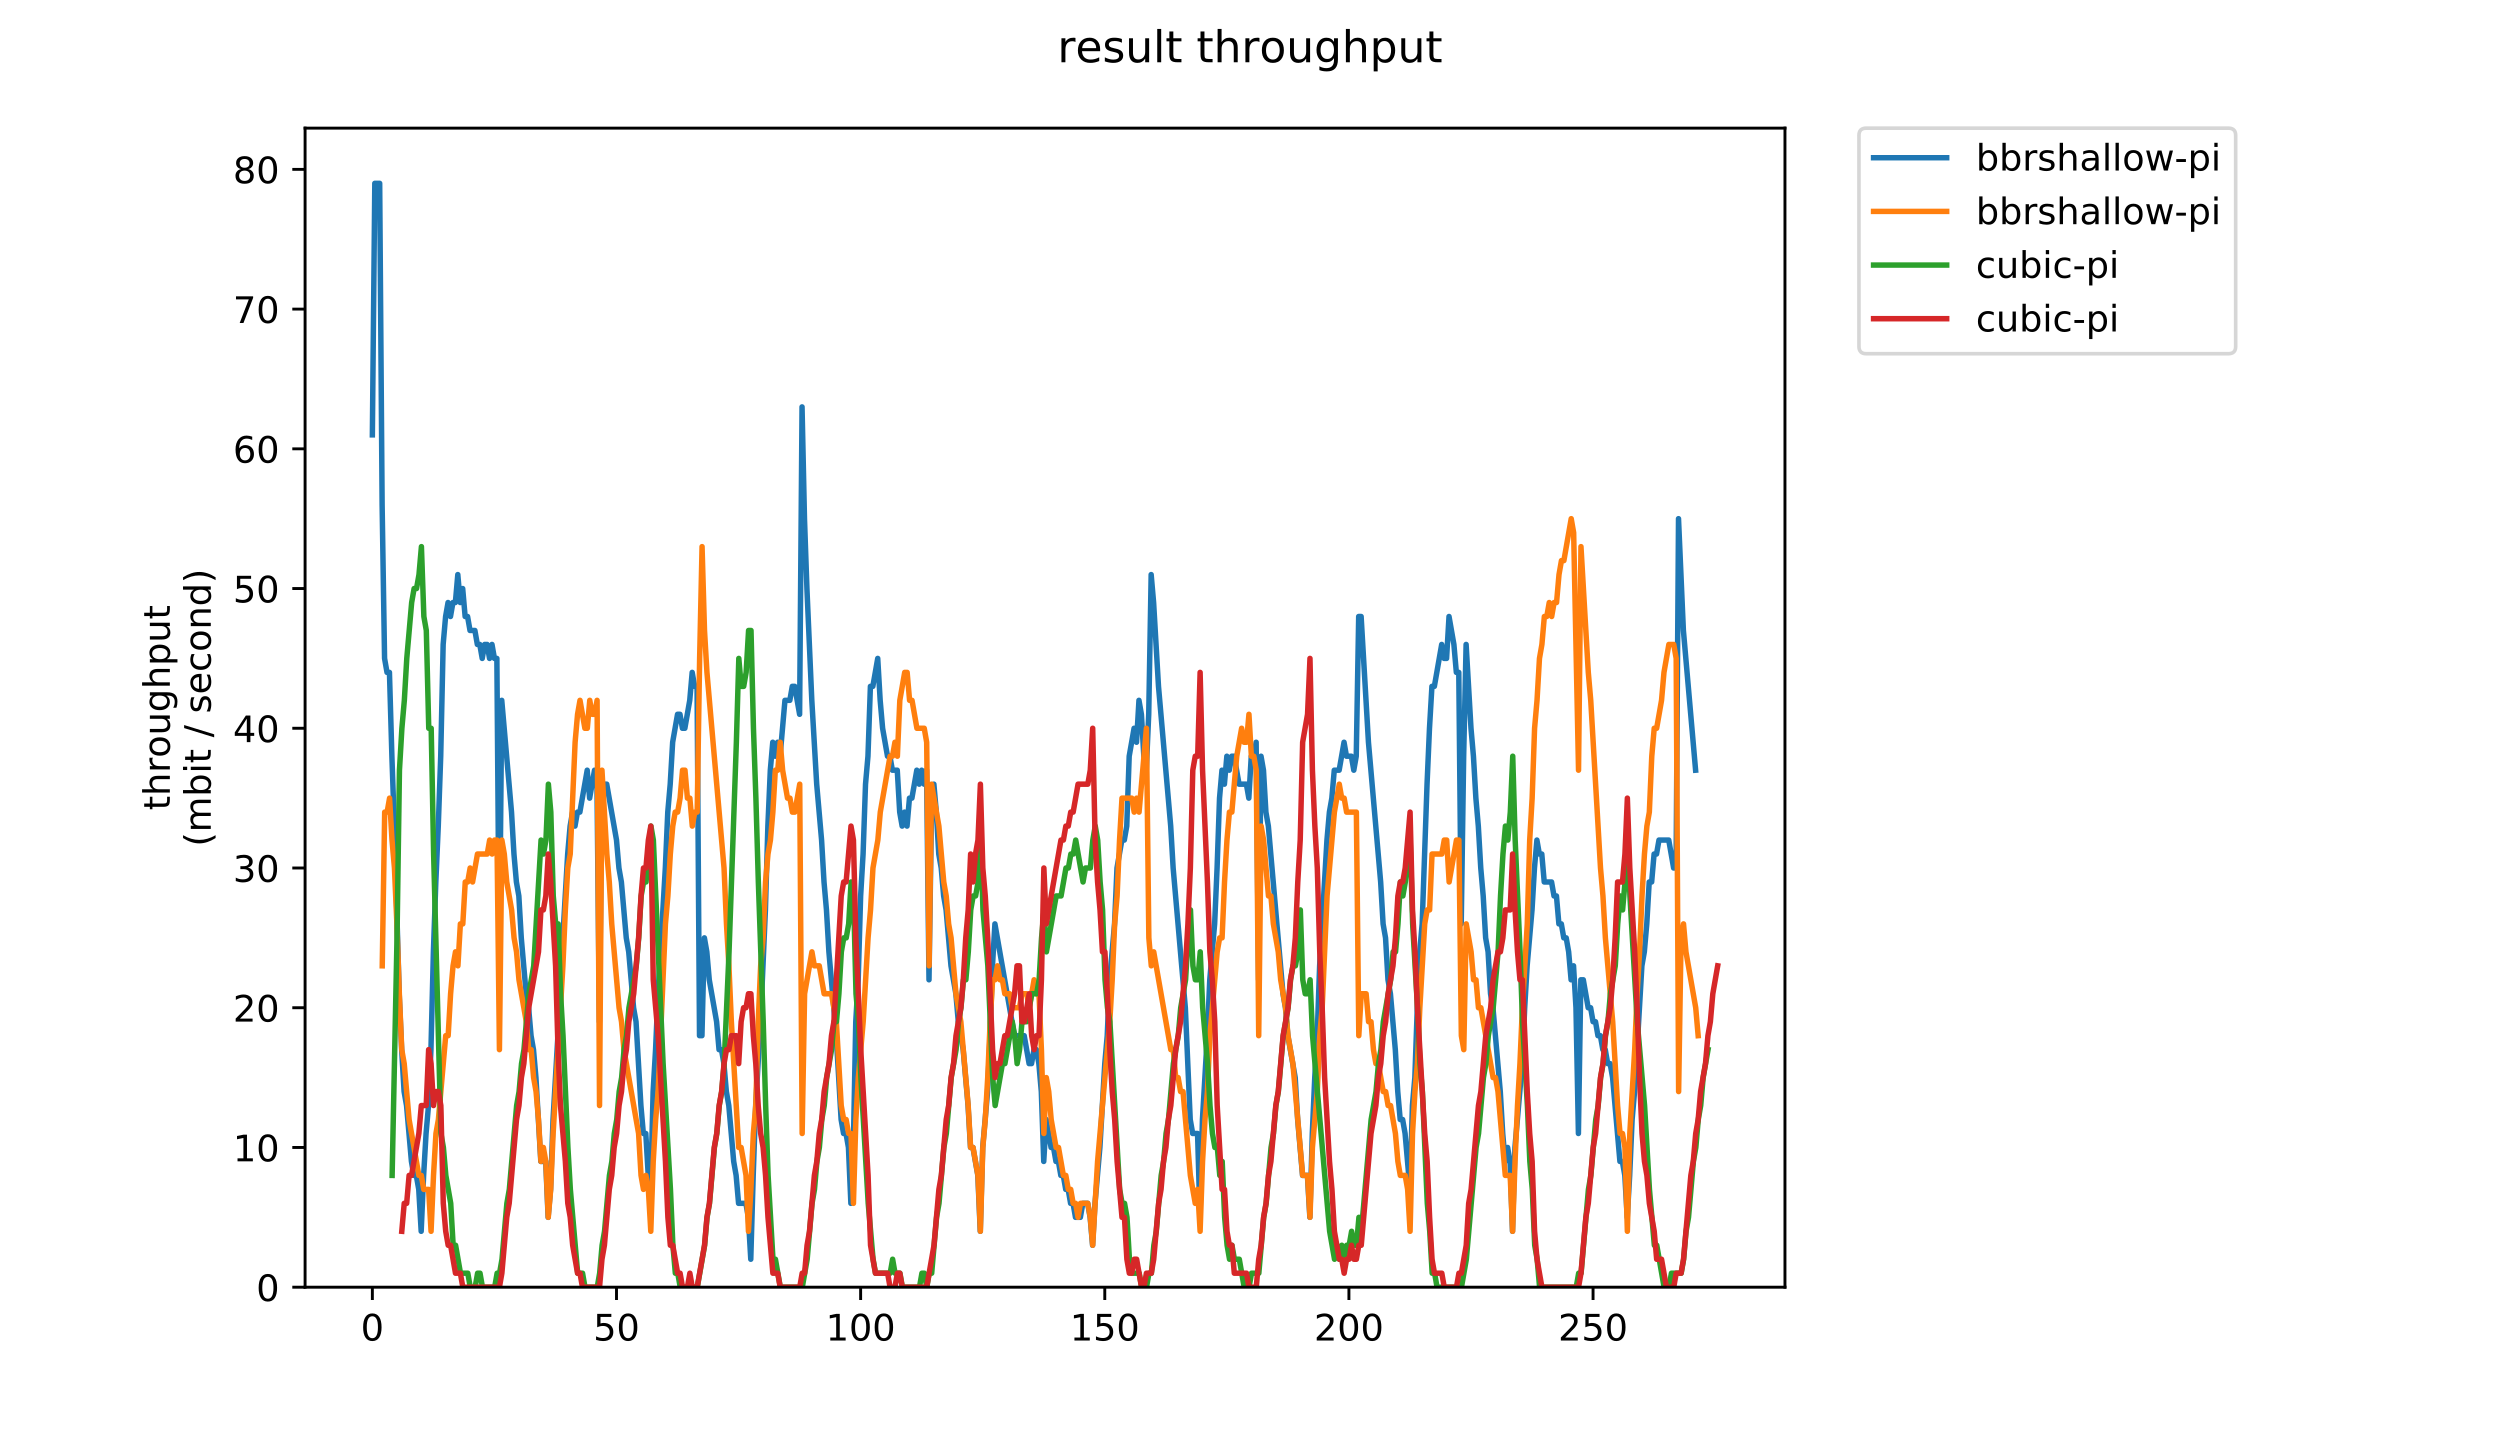 <?xml version="1.0" encoding="utf-8" standalone="no"?>
<!DOCTYPE svg PUBLIC "-//W3C//DTD SVG 1.1//EN"
  "http://www.w3.org/Graphics/SVG/1.1/DTD/svg11.dtd">
<!-- Created with matplotlib (https://matplotlib.org/) -->
<svg height="396pt" version="1.1" viewBox="0 0 684 396" width="684pt" xmlns="http://www.w3.org/2000/svg" xmlns:xlink="http://www.w3.org/1999/xlink">
 <defs>
  <style type="text/css">
*{stroke-linecap:butt;stroke-linejoin:round;}
  </style>
 </defs>
 <g id="figure_1">
  <g id="patch_1">
   <path d="M 0 396 
L 684 396 
L 684 0 
L 0 0 
z
" style="fill:#ffffff;"/>
  </g>
  <g id="axes_1">
   <g id="patch_2">
    <path d="M 83.472 352.174 
L 488.365 352.174 
L 488.365 35.062 
L 83.472 35.062 
z
" style="fill:#ffffff;"/>
   </g>
   <g id="matplotlib.axis_1">
    <g id="xtick_1">
     <g id="line2d_1">
      <defs>
       <path d="M 0 0 
L 0 3.5 
" id="m578f846a82" style="stroke:#000000;stroke-width:0.8;"/>
      </defs>
      <g>
       <use style="stroke:#000000;stroke-width:0.8;" x="101.877" xlink:href="#m578f846a82" y="352.174"/>
      </g>
     </g>
     <g id="text_1">
      <!-- 0 -->
      <defs>
       <path d="M 31.781 66.406 
Q 24.172 66.406 20.328 58.906 
Q 16.5 51.422 16.5 36.375 
Q 16.5 21.391 20.328 13.891 
Q 24.172 6.391 31.781 6.391 
Q 39.453 6.391 43.281 13.891 
Q 47.125 21.391 47.125 36.375 
Q 47.125 51.422 43.281 58.906 
Q 39.453 66.406 31.781 66.406 
z
M 31.781 74.219 
Q 44.047 74.219 50.516 64.516 
Q 56.984 54.828 56.984 36.375 
Q 56.984 17.969 50.516 8.266 
Q 44.047 -1.422 31.781 -1.422 
Q 19.531 -1.422 13.062 8.266 
Q 6.594 17.969 6.594 36.375 
Q 6.594 54.828 13.062 64.516 
Q 19.531 74.219 31.781 74.219 
z
" id="DejaVuSans-48"/>
      </defs>
      <g transform="translate(98.695 366.773)scale(0.1 -0.1)">
       <use xlink:href="#DejaVuSans-48"/>
      </g>
     </g>
    </g>
    <g id="xtick_2">
     <g id="line2d_2">
      <g>
       <use style="stroke:#000000;stroke-width:0.8;" x="168.674" xlink:href="#m578f846a82" y="352.174"/>
      </g>
     </g>
     <g id="text_2">
      <!-- 50 -->
      <defs>
       <path d="M 10.797 72.906 
L 49.516 72.906 
L 49.516 64.594 
L 19.828 64.594 
L 19.828 46.734 
Q 21.969 47.469 24.109 47.828 
Q 26.266 48.188 28.422 48.188 
Q 40.625 48.188 47.75 41.5 
Q 54.891 34.812 54.891 23.391 
Q 54.891 11.625 47.562 5.094 
Q 40.234 -1.422 26.906 -1.422 
Q 22.312 -1.422 17.547 -0.641 
Q 12.797 0.141 7.719 1.703 
L 7.719 11.625 
Q 12.109 9.234 16.797 8.062 
Q 21.484 6.891 26.703 6.891 
Q 35.156 6.891 40.078 11.328 
Q 45.016 15.766 45.016 23.391 
Q 45.016 31 40.078 35.438 
Q 35.156 39.891 26.703 39.891 
Q 22.75 39.891 18.812 39.016 
Q 14.891 38.141 10.797 36.281 
z
" id="DejaVuSans-53"/>
      </defs>
      <g transform="translate(162.311 366.773)scale(0.1 -0.1)">
       <use xlink:href="#DejaVuSans-53"/>
       <use x="63.623" xlink:href="#DejaVuSans-48"/>
      </g>
     </g>
    </g>
    <g id="xtick_3">
     <g id="line2d_3">
      <g>
       <use style="stroke:#000000;stroke-width:0.8;" x="235.47" xlink:href="#m578f846a82" y="352.174"/>
      </g>
     </g>
     <g id="text_3">
      <!-- 100 -->
      <defs>
       <path d="M 12.406 8.297 
L 28.516 8.297 
L 28.516 63.922 
L 10.984 60.406 
L 10.984 69.391 
L 28.422 72.906 
L 38.281 72.906 
L 38.281 8.297 
L 54.391 8.297 
L 54.391 0 
L 12.406 0 
z
" id="DejaVuSans-49"/>
      </defs>
      <g transform="translate(225.927 366.773)scale(0.1 -0.1)">
       <use xlink:href="#DejaVuSans-49"/>
       <use x="63.623" xlink:href="#DejaVuSans-48"/>
       <use x="127.246" xlink:href="#DejaVuSans-48"/>
      </g>
     </g>
    </g>
    <g id="xtick_4">
     <g id="line2d_4">
      <g>
       <use style="stroke:#000000;stroke-width:0.8;" x="302.267" xlink:href="#m578f846a82" y="352.174"/>
      </g>
     </g>
     <g id="text_4">
      <!-- 150 -->
      <g transform="translate(292.724 366.773)scale(0.1 -0.1)">
       <use xlink:href="#DejaVuSans-49"/>
       <use x="63.623" xlink:href="#DejaVuSans-53"/>
       <use x="127.246" xlink:href="#DejaVuSans-48"/>
      </g>
     </g>
    </g>
    <g id="xtick_5">
     <g id="line2d_5">
      <g>
       <use style="stroke:#000000;stroke-width:0.8;" x="369.064" xlink:href="#m578f846a82" y="352.174"/>
      </g>
     </g>
     <g id="text_5">
      <!-- 200 -->
      <defs>
       <path d="M 19.188 8.297 
L 53.609 8.297 
L 53.609 0 
L 7.328 0 
L 7.328 8.297 
Q 12.938 14.109 22.625 23.891 
Q 32.328 33.688 34.812 36.531 
Q 39.547 41.844 41.422 45.531 
Q 43.312 49.219 43.312 52.781 
Q 43.312 58.594 39.234 62.25 
Q 35.156 65.922 28.609 65.922 
Q 23.969 65.922 18.812 64.312 
Q 13.672 62.703 7.812 59.422 
L 7.812 69.391 
Q 13.766 71.781 18.938 73 
Q 24.125 74.219 28.422 74.219 
Q 39.75 74.219 46.484 68.547 
Q 53.219 62.891 53.219 53.422 
Q 53.219 48.922 51.531 44.891 
Q 49.859 40.875 45.406 35.406 
Q 44.188 33.984 37.641 27.219 
Q 31.109 20.453 19.188 8.297 
z
" id="DejaVuSans-50"/>
      </defs>
      <g transform="translate(359.521 366.773)scale(0.1 -0.1)">
       <use xlink:href="#DejaVuSans-50"/>
       <use x="63.623" xlink:href="#DejaVuSans-48"/>
       <use x="127.246" xlink:href="#DejaVuSans-48"/>
      </g>
     </g>
    </g>
    <g id="xtick_6">
     <g id="line2d_6">
      <g>
       <use style="stroke:#000000;stroke-width:0.8;" x="435.861" xlink:href="#m578f846a82" y="352.174"/>
      </g>
     </g>
     <g id="text_6">
      <!-- 250 -->
      <g transform="translate(426.318 366.773)scale(0.1 -0.1)">
       <use xlink:href="#DejaVuSans-50"/>
       <use x="63.623" xlink:href="#DejaVuSans-53"/>
       <use x="127.246" xlink:href="#DejaVuSans-48"/>
      </g>
     </g>
    </g>
   </g>
   <g id="matplotlib.axis_2">
    <g id="ytick_1">
     <g id="line2d_7">
      <defs>
       <path d="M 0 0 
L -3.5 0 
" id="m7ebea5e821" style="stroke:#000000;stroke-width:0.8;"/>
      </defs>
      <g>
       <use style="stroke:#000000;stroke-width:0.8;" x="83.472" xlink:href="#m7ebea5e821" y="352.174"/>
      </g>
     </g>
     <g id="text_7">
      <!-- 0 -->
      <g transform="translate(70.11 355.973)scale(0.1 -0.1)">
       <use xlink:href="#DejaVuSans-48"/>
      </g>
     </g>
    </g>
    <g id="ytick_2">
     <g id="line2d_8">
      <g>
       <use style="stroke:#000000;stroke-width:0.8;" x="83.472" xlink:href="#m7ebea5e821" y="313.945"/>
      </g>
     </g>
     <g id="text_8">
      <!-- 10 -->
      <g transform="translate(63.747 317.744)scale(0.1 -0.1)">
       <use xlink:href="#DejaVuSans-49"/>
       <use x="63.623" xlink:href="#DejaVuSans-48"/>
      </g>
     </g>
    </g>
    <g id="ytick_3">
     <g id="line2d_9">
      <g>
       <use style="stroke:#000000;stroke-width:0.8;" x="83.472" xlink:href="#m7ebea5e821" y="275.716"/>
      </g>
     </g>
     <g id="text_9">
      <!-- 20 -->
      <g transform="translate(63.747 279.515)scale(0.1 -0.1)">
       <use xlink:href="#DejaVuSans-50"/>
       <use x="63.623" xlink:href="#DejaVuSans-48"/>
      </g>
     </g>
    </g>
    <g id="ytick_4">
     <g id="line2d_10">
      <g>
       <use style="stroke:#000000;stroke-width:0.8;" x="83.472" xlink:href="#m7ebea5e821" y="237.486"/>
      </g>
     </g>
     <g id="text_10">
      <!-- 30 -->
      <defs>
       <path d="M 40.578 39.312 
Q 47.656 37.797 51.625 33 
Q 55.609 28.219 55.609 21.188 
Q 55.609 10.406 48.188 4.484 
Q 40.766 -1.422 27.094 -1.422 
Q 22.516 -1.422 17.656 -0.516 
Q 12.797 0.391 7.625 2.203 
L 7.625 11.719 
Q 11.719 9.328 16.594 8.109 
Q 21.484 6.891 26.812 6.891 
Q 36.078 6.891 40.938 10.547 
Q 45.797 14.203 45.797 21.188 
Q 45.797 27.641 41.281 31.266 
Q 36.766 34.906 28.719 34.906 
L 20.219 34.906 
L 20.219 43.016 
L 29.109 43.016 
Q 36.375 43.016 40.234 45.922 
Q 44.094 48.828 44.094 54.297 
Q 44.094 59.906 40.109 62.906 
Q 36.141 65.922 28.719 65.922 
Q 24.656 65.922 20.016 65.031 
Q 15.375 64.156 9.812 62.312 
L 9.812 71.094 
Q 15.438 72.656 20.344 73.438 
Q 25.25 74.219 29.594 74.219 
Q 40.828 74.219 47.359 69.109 
Q 53.906 64.016 53.906 55.328 
Q 53.906 49.266 50.438 45.094 
Q 46.969 40.922 40.578 39.312 
z
" id="DejaVuSans-51"/>
      </defs>
      <g transform="translate(63.747 241.286)scale(0.1 -0.1)">
       <use xlink:href="#DejaVuSans-51"/>
       <use x="63.623" xlink:href="#DejaVuSans-48"/>
      </g>
     </g>
    </g>
    <g id="ytick_5">
     <g id="line2d_11">
      <g>
       <use style="stroke:#000000;stroke-width:0.8;" x="83.472" xlink:href="#m7ebea5e821" y="199.257"/>
      </g>
     </g>
     <g id="text_11">
      <!-- 40 -->
      <defs>
       <path d="M 37.797 64.312 
L 12.891 25.391 
L 37.797 25.391 
z
M 35.203 72.906 
L 47.609 72.906 
L 47.609 25.391 
L 58.016 25.391 
L 58.016 17.188 
L 47.609 17.188 
L 47.609 0 
L 37.797 0 
L 37.797 17.188 
L 4.891 17.188 
L 4.891 26.703 
z
" id="DejaVuSans-52"/>
      </defs>
      <g transform="translate(63.747 203.056)scale(0.1 -0.1)">
       <use xlink:href="#DejaVuSans-52"/>
       <use x="63.623" xlink:href="#DejaVuSans-48"/>
      </g>
     </g>
    </g>
    <g id="ytick_6">
     <g id="line2d_12">
      <g>
       <use style="stroke:#000000;stroke-width:0.8;" x="83.472" xlink:href="#m7ebea5e821" y="161.028"/>
      </g>
     </g>
     <g id="text_12">
      <!-- 50 -->
      <g transform="translate(63.747 164.827)scale(0.1 -0.1)">
       <use xlink:href="#DejaVuSans-53"/>
       <use x="63.623" xlink:href="#DejaVuSans-48"/>
      </g>
     </g>
    </g>
    <g id="ytick_7">
     <g id="line2d_13">
      <g>
       <use style="stroke:#000000;stroke-width:0.8;" x="83.472" xlink:href="#m7ebea5e821" y="122.799"/>
      </g>
     </g>
     <g id="text_13">
      <!-- 60 -->
      <defs>
       <path d="M 33.016 40.375 
Q 26.375 40.375 22.484 35.828 
Q 18.609 31.297 18.609 23.391 
Q 18.609 15.531 22.484 10.953 
Q 26.375 6.391 33.016 6.391 
Q 39.656 6.391 43.531 10.953 
Q 47.406 15.531 47.406 23.391 
Q 47.406 31.297 43.531 35.828 
Q 39.656 40.375 33.016 40.375 
z
M 52.594 71.297 
L 52.594 62.312 
Q 48.875 64.062 45.094 64.984 
Q 41.312 65.922 37.594 65.922 
Q 27.828 65.922 22.672 59.328 
Q 17.531 52.734 16.797 39.406 
Q 19.672 43.656 24.016 45.922 
Q 28.375 48.188 33.594 48.188 
Q 44.578 48.188 50.953 41.516 
Q 57.328 34.859 57.328 23.391 
Q 57.328 12.156 50.688 5.359 
Q 44.047 -1.422 33.016 -1.422 
Q 20.359 -1.422 13.672 8.266 
Q 6.984 17.969 6.984 36.375 
Q 6.984 53.656 15.188 63.938 
Q 23.391 74.219 37.203 74.219 
Q 40.922 74.219 44.703 73.484 
Q 48.484 72.75 52.594 71.297 
z
" id="DejaVuSans-54"/>
      </defs>
      <g transform="translate(63.747 126.598)scale(0.1 -0.1)">
       <use xlink:href="#DejaVuSans-54"/>
       <use x="63.623" xlink:href="#DejaVuSans-48"/>
      </g>
     </g>
    </g>
    <g id="ytick_8">
     <g id="line2d_14">
      <g>
       <use style="stroke:#000000;stroke-width:0.8;" x="83.472" xlink:href="#m7ebea5e821" y="84.569"/>
      </g>
     </g>
     <g id="text_14">
      <!-- 70 -->
      <defs>
       <path d="M 8.203 72.906 
L 55.078 72.906 
L 55.078 68.703 
L 28.609 0 
L 18.312 0 
L 43.219 64.594 
L 8.203 64.594 
z
" id="DejaVuSans-55"/>
      </defs>
      <g transform="translate(63.747 88.369)scale(0.1 -0.1)">
       <use xlink:href="#DejaVuSans-55"/>
       <use x="63.623" xlink:href="#DejaVuSans-48"/>
      </g>
     </g>
    </g>
    <g id="ytick_9">
     <g id="line2d_15">
      <g>
       <use style="stroke:#000000;stroke-width:0.8;" x="83.472" xlink:href="#m7ebea5e821" y="46.34"/>
      </g>
     </g>
     <g id="text_15">
      <!-- 80 -->
      <defs>
       <path d="M 31.781 34.625 
Q 24.75 34.625 20.719 30.859 
Q 16.703 27.094 16.703 20.516 
Q 16.703 13.922 20.719 10.156 
Q 24.75 6.391 31.781 6.391 
Q 38.812 6.391 42.859 10.172 
Q 46.922 13.969 46.922 20.516 
Q 46.922 27.094 42.891 30.859 
Q 38.875 34.625 31.781 34.625 
z
M 21.922 38.812 
Q 15.578 40.375 12.031 44.719 
Q 8.5 49.078 8.5 55.328 
Q 8.5 64.062 14.719 69.141 
Q 20.953 74.219 31.781 74.219 
Q 42.672 74.219 48.875 69.141 
Q 55.078 64.062 55.078 55.328 
Q 55.078 49.078 51.531 44.719 
Q 48 40.375 41.703 38.812 
Q 48.828 37.156 52.797 32.312 
Q 56.781 27.484 56.781 20.516 
Q 56.781 9.906 50.312 4.234 
Q 43.844 -1.422 31.781 -1.422 
Q 19.734 -1.422 13.25 4.234 
Q 6.781 9.906 6.781 20.516 
Q 6.781 27.484 10.781 32.312 
Q 14.797 37.156 21.922 38.812 
z
M 18.312 54.391 
Q 18.312 48.734 21.844 45.562 
Q 25.391 42.391 31.781 42.391 
Q 38.141 42.391 41.719 45.562 
Q 45.312 48.734 45.312 54.391 
Q 45.312 60.062 41.719 63.234 
Q 38.141 66.406 31.781 66.406 
Q 25.391 66.406 21.844 63.234 
Q 18.312 60.062 18.312 54.391 
z
" id="DejaVuSans-56"/>
      </defs>
      <g transform="translate(63.747 50.139)scale(0.1 -0.1)">
       <use xlink:href="#DejaVuSans-56"/>
       <use x="63.623" xlink:href="#DejaVuSans-48"/>
      </g>
     </g>
    </g>
    <g id="text_16">
     <!-- throughput -->
     <defs>
      <path d="M 18.312 70.219 
L 18.312 54.688 
L 36.812 54.688 
L 36.812 47.703 
L 18.312 47.703 
L 18.312 18.016 
Q 18.312 11.328 20.141 9.422 
Q 21.969 7.516 27.594 7.516 
L 36.812 7.516 
L 36.812 0 
L 27.594 0 
Q 17.188 0 13.234 3.875 
Q 9.281 7.766 9.281 18.016 
L 9.281 47.703 
L 2.688 47.703 
L 2.688 54.688 
L 9.281 54.688 
L 9.281 70.219 
z
" id="DejaVuSans-116"/>
      <path d="M 54.891 33.016 
L 54.891 0 
L 45.906 0 
L 45.906 32.719 
Q 45.906 40.484 42.875 44.328 
Q 39.844 48.188 33.797 48.188 
Q 26.516 48.188 22.312 43.547 
Q 18.109 38.922 18.109 30.906 
L 18.109 0 
L 9.078 0 
L 9.078 75.984 
L 18.109 75.984 
L 18.109 46.188 
Q 21.344 51.125 25.703 53.562 
Q 30.078 56 35.797 56 
Q 45.219 56 50.047 50.172 
Q 54.891 44.344 54.891 33.016 
z
" id="DejaVuSans-104"/>
      <path d="M 41.109 46.297 
Q 39.594 47.172 37.812 47.578 
Q 36.031 48 33.891 48 
Q 26.266 48 22.188 43.047 
Q 18.109 38.094 18.109 28.812 
L 18.109 0 
L 9.078 0 
L 9.078 54.688 
L 18.109 54.688 
L 18.109 46.188 
Q 20.953 51.172 25.484 53.578 
Q 30.031 56 36.531 56 
Q 37.453 56 38.578 55.875 
Q 39.703 55.766 41.062 55.516 
z
" id="DejaVuSans-114"/>
      <path d="M 30.609 48.391 
Q 23.391 48.391 19.188 42.75 
Q 14.984 37.109 14.984 27.297 
Q 14.984 17.484 19.156 11.844 
Q 23.344 6.203 30.609 6.203 
Q 37.797 6.203 41.984 11.859 
Q 46.188 17.531 46.188 27.297 
Q 46.188 37.016 41.984 42.703 
Q 37.797 48.391 30.609 48.391 
z
M 30.609 56 
Q 42.328 56 49.016 48.375 
Q 55.719 40.766 55.719 27.297 
Q 55.719 13.875 49.016 6.219 
Q 42.328 -1.422 30.609 -1.422 
Q 18.844 -1.422 12.172 6.219 
Q 5.516 13.875 5.516 27.297 
Q 5.516 40.766 12.172 48.375 
Q 18.844 56 30.609 56 
z
" id="DejaVuSans-111"/>
      <path d="M 8.5 21.578 
L 8.5 54.688 
L 17.484 54.688 
L 17.484 21.922 
Q 17.484 14.156 20.5 10.266 
Q 23.531 6.391 29.594 6.391 
Q 36.859 6.391 41.078 11.031 
Q 45.312 15.672 45.312 23.688 
L 45.312 54.688 
L 54.297 54.688 
L 54.297 0 
L 45.312 0 
L 45.312 8.406 
Q 42.047 3.422 37.719 1 
Q 33.406 -1.422 27.688 -1.422 
Q 18.266 -1.422 13.375 4.438 
Q 8.5 10.297 8.5 21.578 
z
M 31.109 56 
z
" id="DejaVuSans-117"/>
      <path d="M 45.406 27.984 
Q 45.406 37.75 41.375 43.109 
Q 37.359 48.484 30.078 48.484 
Q 22.859 48.484 18.828 43.109 
Q 14.797 37.75 14.797 27.984 
Q 14.797 18.266 18.828 12.891 
Q 22.859 7.516 30.078 7.516 
Q 37.359 7.516 41.375 12.891 
Q 45.406 18.266 45.406 27.984 
z
M 54.391 6.781 
Q 54.391 -7.172 48.188 -13.984 
Q 42 -20.797 29.203 -20.797 
Q 24.469 -20.797 20.266 -20.094 
Q 16.062 -19.391 12.109 -17.922 
L 12.109 -9.188 
Q 16.062 -11.328 19.922 -12.344 
Q 23.781 -13.375 27.781 -13.375 
Q 36.625 -13.375 41.016 -8.766 
Q 45.406 -4.156 45.406 5.172 
L 45.406 9.625 
Q 42.625 4.781 38.281 2.391 
Q 33.938 0 27.875 0 
Q 17.828 0 11.672 7.656 
Q 5.516 15.328 5.516 27.984 
Q 5.516 40.672 11.672 48.328 
Q 17.828 56 27.875 56 
Q 33.938 56 38.281 53.609 
Q 42.625 51.219 45.406 46.391 
L 45.406 54.688 
L 54.391 54.688 
z
" id="DejaVuSans-103"/>
      <path d="M 18.109 8.203 
L 18.109 -20.797 
L 9.078 -20.797 
L 9.078 54.688 
L 18.109 54.688 
L 18.109 46.391 
Q 20.953 51.266 25.266 53.625 
Q 29.594 56 35.594 56 
Q 45.562 56 51.781 48.094 
Q 58.016 40.188 58.016 27.297 
Q 58.016 14.406 51.781 6.484 
Q 45.562 -1.422 35.594 -1.422 
Q 29.594 -1.422 25.266 0.953 
Q 20.953 3.328 18.109 8.203 
z
M 48.688 27.297 
Q 48.688 37.203 44.609 42.844 
Q 40.531 48.484 33.406 48.484 
Q 26.266 48.484 22.188 42.844 
Q 18.109 37.203 18.109 27.297 
Q 18.109 17.391 22.188 11.75 
Q 26.266 6.109 33.406 6.109 
Q 40.531 6.109 44.609 11.75 
Q 48.688 17.391 48.688 27.297 
z
" id="DejaVuSans-112"/>
     </defs>
     <g transform="translate(46.47 221.675)rotate(-90)scale(0.1 -0.1)">
      <use xlink:href="#DejaVuSans-116"/>
      <use x="39.209" xlink:href="#DejaVuSans-104"/>
      <use x="102.588" xlink:href="#DejaVuSans-114"/>
      <use x="143.67" xlink:href="#DejaVuSans-111"/>
      <use x="204.852" xlink:href="#DejaVuSans-117"/>
      <use x="268.23" xlink:href="#DejaVuSans-103"/>
      <use x="331.707" xlink:href="#DejaVuSans-104"/>
      <use x="395.086" xlink:href="#DejaVuSans-112"/>
      <use x="458.562" xlink:href="#DejaVuSans-117"/>
      <use x="521.941" xlink:href="#DejaVuSans-116"/>
     </g>
     <!-- (mbit / second) -->
     <defs>
      <path d="M 31 75.875 
Q 24.469 64.656 21.281 53.656 
Q 18.109 42.672 18.109 31.391 
Q 18.109 20.125 21.312 9.062 
Q 24.516 -2 31 -13.188 
L 23.188 -13.188 
Q 15.875 -1.703 12.234 9.375 
Q 8.594 20.453 8.594 31.391 
Q 8.594 42.281 12.203 53.312 
Q 15.828 64.359 23.188 75.875 
z
" id="DejaVuSans-40"/>
      <path d="M 52 44.188 
Q 55.375 50.25 60.062 53.125 
Q 64.75 56 71.094 56 
Q 79.641 56 84.281 50.016 
Q 88.922 44.047 88.922 33.016 
L 88.922 0 
L 79.891 0 
L 79.891 32.719 
Q 79.891 40.578 77.094 44.375 
Q 74.312 48.188 68.609 48.188 
Q 61.625 48.188 57.562 43.547 
Q 53.516 38.922 53.516 30.906 
L 53.516 0 
L 44.484 0 
L 44.484 32.719 
Q 44.484 40.625 41.703 44.406 
Q 38.922 48.188 33.109 48.188 
Q 26.219 48.188 22.156 43.531 
Q 18.109 38.875 18.109 30.906 
L 18.109 0 
L 9.078 0 
L 9.078 54.688 
L 18.109 54.688 
L 18.109 46.188 
Q 21.188 51.219 25.484 53.609 
Q 29.781 56 35.688 56 
Q 41.656 56 45.828 52.969 
Q 50 49.953 52 44.188 
z
" id="DejaVuSans-109"/>
      <path d="M 48.688 27.297 
Q 48.688 37.203 44.609 42.844 
Q 40.531 48.484 33.406 48.484 
Q 26.266 48.484 22.188 42.844 
Q 18.109 37.203 18.109 27.297 
Q 18.109 17.391 22.188 11.75 
Q 26.266 6.109 33.406 6.109 
Q 40.531 6.109 44.609 11.75 
Q 48.688 17.391 48.688 27.297 
z
M 18.109 46.391 
Q 20.953 51.266 25.266 53.625 
Q 29.594 56 35.594 56 
Q 45.562 56 51.781 48.094 
Q 58.016 40.188 58.016 27.297 
Q 58.016 14.406 51.781 6.484 
Q 45.562 -1.422 35.594 -1.422 
Q 29.594 -1.422 25.266 0.953 
Q 20.953 3.328 18.109 8.203 
L 18.109 0 
L 9.078 0 
L 9.078 75.984 
L 18.109 75.984 
z
" id="DejaVuSans-98"/>
      <path d="M 9.422 54.688 
L 18.406 54.688 
L 18.406 0 
L 9.422 0 
z
M 9.422 75.984 
L 18.406 75.984 
L 18.406 64.594 
L 9.422 64.594 
z
" id="DejaVuSans-105"/>
      <path id="DejaVuSans-32"/>
      <path d="M 25.391 72.906 
L 33.688 72.906 
L 8.297 -9.281 
L 0 -9.281 
z
" id="DejaVuSans-47"/>
      <path d="M 44.281 53.078 
L 44.281 44.578 
Q 40.484 46.531 36.375 47.5 
Q 32.281 48.484 27.875 48.484 
Q 21.188 48.484 17.844 46.438 
Q 14.5 44.391 14.5 40.281 
Q 14.5 37.156 16.891 35.375 
Q 19.281 33.594 26.516 31.984 
L 29.594 31.297 
Q 39.156 29.25 43.188 25.516 
Q 47.219 21.781 47.219 15.094 
Q 47.219 7.469 41.188 3.016 
Q 35.156 -1.422 24.609 -1.422 
Q 20.219 -1.422 15.453 -0.562 
Q 10.688 0.297 5.422 2 
L 5.422 11.281 
Q 10.406 8.688 15.234 7.391 
Q 20.062 6.109 24.812 6.109 
Q 31.156 6.109 34.562 8.281 
Q 37.984 10.453 37.984 14.406 
Q 37.984 18.062 35.516 20.016 
Q 33.062 21.969 24.703 23.781 
L 21.578 24.516 
Q 13.234 26.266 9.516 29.906 
Q 5.812 33.547 5.812 39.891 
Q 5.812 47.609 11.281 51.797 
Q 16.75 56 26.812 56 
Q 31.781 56 36.172 55.266 
Q 40.578 54.547 44.281 53.078 
z
" id="DejaVuSans-115"/>
      <path d="M 56.203 29.594 
L 56.203 25.203 
L 14.891 25.203 
Q 15.484 15.922 20.484 11.062 
Q 25.484 6.203 34.422 6.203 
Q 39.594 6.203 44.453 7.469 
Q 49.312 8.734 54.109 11.281 
L 54.109 2.781 
Q 49.266 0.734 44.188 -0.344 
Q 39.109 -1.422 33.891 -1.422 
Q 20.797 -1.422 13.156 6.188 
Q 5.516 13.812 5.516 26.812 
Q 5.516 40.234 12.766 48.109 
Q 20.016 56 32.328 56 
Q 43.359 56 49.781 48.891 
Q 56.203 41.797 56.203 29.594 
z
M 47.219 32.234 
Q 47.125 39.594 43.094 43.984 
Q 39.062 48.391 32.422 48.391 
Q 24.906 48.391 20.391 44.141 
Q 15.875 39.891 15.188 32.172 
z
" id="DejaVuSans-101"/>
      <path d="M 48.781 52.594 
L 48.781 44.188 
Q 44.969 46.297 41.141 47.344 
Q 37.312 48.391 33.406 48.391 
Q 24.656 48.391 19.812 42.844 
Q 14.984 37.312 14.984 27.297 
Q 14.984 17.281 19.812 11.734 
Q 24.656 6.203 33.406 6.203 
Q 37.312 6.203 41.141 7.25 
Q 44.969 8.297 48.781 10.406 
L 48.781 2.094 
Q 45.016 0.344 40.984 -0.531 
Q 36.969 -1.422 32.422 -1.422 
Q 20.062 -1.422 12.781 6.344 
Q 5.516 14.109 5.516 27.297 
Q 5.516 40.672 12.859 48.328 
Q 20.219 56 33.016 56 
Q 37.156 56 41.109 55.141 
Q 45.062 54.297 48.781 52.594 
z
" id="DejaVuSans-99"/>
      <path d="M 54.891 33.016 
L 54.891 0 
L 45.906 0 
L 45.906 32.719 
Q 45.906 40.484 42.875 44.328 
Q 39.844 48.188 33.797 48.188 
Q 26.516 48.188 22.312 43.547 
Q 18.109 38.922 18.109 30.906 
L 18.109 0 
L 9.078 0 
L 9.078 54.688 
L 18.109 54.688 
L 18.109 46.188 
Q 21.344 51.125 25.703 53.562 
Q 30.078 56 35.797 56 
Q 45.219 56 50.047 50.172 
Q 54.891 44.344 54.891 33.016 
z
" id="DejaVuSans-110"/>
      <path d="M 45.406 46.391 
L 45.406 75.984 
L 54.391 75.984 
L 54.391 0 
L 45.406 0 
L 45.406 8.203 
Q 42.578 3.328 38.25 0.953 
Q 33.938 -1.422 27.875 -1.422 
Q 17.969 -1.422 11.734 6.484 
Q 5.516 14.406 5.516 27.297 
Q 5.516 40.188 11.734 48.094 
Q 17.969 56 27.875 56 
Q 33.938 56 38.25 53.625 
Q 42.578 51.266 45.406 46.391 
z
M 14.797 27.297 
Q 14.797 17.391 18.875 11.75 
Q 22.953 6.109 30.078 6.109 
Q 37.203 6.109 41.297 11.75 
Q 45.406 17.391 45.406 27.297 
Q 45.406 37.203 41.297 42.844 
Q 37.203 48.484 30.078 48.484 
Q 22.953 48.484 18.875 42.844 
Q 14.797 37.203 14.797 27.297 
z
" id="DejaVuSans-100"/>
      <path d="M 8.016 75.875 
L 15.828 75.875 
Q 23.141 64.359 26.781 53.312 
Q 30.422 42.281 30.422 31.391 
Q 30.422 20.453 26.781 9.375 
Q 23.141 -1.703 15.828 -13.188 
L 8.016 -13.188 
Q 14.5 -2 17.703 9.062 
Q 20.906 20.125 20.906 31.391 
Q 20.906 42.672 17.703 53.656 
Q 14.5 64.656 8.016 75.875 
z
" id="DejaVuSans-41"/>
     </defs>
     <g transform="translate(57.668 231.609)rotate(-90)scale(0.1 -0.1)">
      <use xlink:href="#DejaVuSans-40"/>
      <use x="39.014" xlink:href="#DejaVuSans-109"/>
      <use x="136.426" xlink:href="#DejaVuSans-98"/>
      <use x="199.902" xlink:href="#DejaVuSans-105"/>
      <use x="227.686" xlink:href="#DejaVuSans-116"/>
      <use x="266.895" xlink:href="#DejaVuSans-32"/>
      <use x="298.682" xlink:href="#DejaVuSans-47"/>
      <use x="332.373" xlink:href="#DejaVuSans-32"/>
      <use x="364.16" xlink:href="#DejaVuSans-115"/>
      <use x="416.26" xlink:href="#DejaVuSans-101"/>
      <use x="477.783" xlink:href="#DejaVuSans-99"/>
      <use x="532.764" xlink:href="#DejaVuSans-111"/>
      <use x="593.945" xlink:href="#DejaVuSans-110"/>
      <use x="657.324" xlink:href="#DejaVuSans-100"/>
      <use x="720.801" xlink:href="#DejaVuSans-41"/>
     </g>
    </g>
   </g>
   <g id="line2d_16">
    <path clip-path="url(#p4e55765a46)" d="M 101.877 118.976 
L 102.545 50.163 
L 103.88 50.163 
L 104.548 138.09 
L 105.216 180.143 
L 105.884 183.965 
L 106.552 183.965 
L 107.22 206.903 
L 107.888 226.018 
L 109.224 271.893 
L 109.892 287.184 
L 110.56 298.653 
L 111.228 302.476 
L 112.564 317.768 
L 113.232 321.591 
L 113.9 321.591 
L 114.568 325.414 
L 115.236 336.882 
L 115.904 321.591 
L 116.572 310.122 
L 117.24 302.476 
L 117.908 287.184 
L 118.576 260.424 
L 119.244 241.309 
L 119.912 226.018 
L 120.58 206.903 
L 121.248 176.32 
L 121.916 168.674 
L 122.584 164.851 
L 123.252 168.674 
L 123.92 164.851 
L 124.588 164.851 
L 125.255 157.205 
L 125.923 164.851 
L 126.591 161.028 
L 127.259 168.674 
L 127.927 168.674 
L 128.595 172.497 
L 129.931 172.497 
L 130.599 176.32 
L 131.267 176.32 
L 131.935 180.143 
L 132.603 176.32 
L 133.271 176.32 
L 133.939 180.143 
L 134.607 176.32 
L 135.275 180.143 
L 135.943 180.143 
L 136.611 264.247 
L 137.279 191.611 
L 139.951 222.195 
L 140.619 233.663 
L 141.287 241.309 
L 141.955 245.132 
L 142.623 256.601 
L 143.959 271.893 
L 144.627 275.716 
L 145.295 283.362 
L 145.963 287.184 
L 146.631 294.83 
L 147.966 317.768 
L 149.302 317.768 
L 149.97 333.06 
L 150.638 325.414 
L 151.306 306.299 
L 152.642 283.362 
L 153.31 268.07 
L 155.314 233.663 
L 155.982 226.018 
L 156.65 222.195 
L 157.318 226.018 
L 157.986 222.195 
L 158.654 222.195 
L 160.658 210.726 
L 161.326 218.372 
L 162.662 210.726 
L 163.33 214.549 
L 163.998 279.539 
L 164.666 214.549 
L 166.002 214.549 
L 168.674 229.841 
L 169.341 237.486 
L 170.009 241.309 
L 171.345 256.601 
L 172.013 260.424 
L 173.349 275.716 
L 174.017 279.539 
L 175.353 302.476 
L 176.021 310.122 
L 176.689 310.122 
L 177.357 321.591 
L 178.025 325.414 
L 178.693 298.653 
L 179.361 287.184 
L 180.029 271.893 
L 182.033 237.486 
L 182.701 222.195 
L 183.369 214.549 
L 184.037 203.08 
L 185.373 195.434 
L 186.041 195.434 
L 186.709 199.257 
L 187.377 199.257 
L 188.713 191.611 
L 189.381 183.965 
L 190.049 187.788 
L 190.716 187.788 
L 191.384 283.362 
L 192.052 283.362 
L 192.72 256.601 
L 193.388 260.424 
L 194.056 268.07 
L 196.06 279.539 
L 196.728 287.184 
L 197.396 287.184 
L 198.064 291.007 
L 198.732 298.653 
L 199.4 302.476 
L 200.736 317.768 
L 201.404 321.591 
L 202.072 329.237 
L 204.076 329.237 
L 204.744 333.06 
L 205.412 344.528 
L 206.08 321.591 
L 206.748 302.476 
L 208.084 279.539 
L 209.42 248.955 
L 210.088 226.018 
L 210.756 210.726 
L 211.424 203.08 
L 212.092 206.903 
L 212.759 203.08 
L 213.427 206.903 
L 214.763 191.611 
L 216.099 191.611 
L 216.767 187.788 
L 217.435 187.788 
L 218.771 195.434 
L 219.439 111.33 
L 220.107 141.913 
L 220.775 161.028 
L 222.111 191.611 
L 223.447 214.549 
L 224.783 229.841 
L 225.451 241.309 
L 226.119 248.955 
L 226.787 260.424 
L 228.791 283.362 
L 230.127 306.299 
L 230.795 310.122 
L 231.463 310.122 
L 232.131 313.945 
L 232.799 329.237 
L 233.467 313.945 
L 234.135 279.539 
L 234.802 268.07 
L 235.47 245.132 
L 236.138 233.663 
L 236.806 214.549 
L 237.474 206.903 
L 238.142 187.788 
L 238.81 187.788 
L 240.146 180.143 
L 240.814 191.611 
L 241.482 199.257 
L 242.818 206.903 
L 243.486 206.903 
L 244.154 210.726 
L 245.49 210.726 
L 246.158 222.195 
L 246.826 226.018 
L 247.494 222.195 
L 248.162 226.018 
L 248.83 218.372 
L 249.498 218.372 
L 250.834 210.726 
L 251.502 214.549 
L 252.17 210.726 
L 252.838 214.549 
L 253.506 210.726 
L 254.174 268.07 
L 254.842 222.195 
L 255.51 214.549 
L 256.177 222.195 
L 256.845 233.663 
L 257.513 237.486 
L 258.181 245.132 
L 258.849 248.955 
L 260.185 264.247 
L 261.521 271.893 
L 262.189 279.539 
L 263.525 287.184 
L 264.861 302.476 
L 265.529 313.945 
L 266.197 313.945 
L 267.533 321.591 
L 268.201 336.882 
L 268.869 313.945 
L 270.205 298.653 
L 270.873 283.362 
L 271.541 264.247 
L 272.209 252.778 
L 277.553 283.362 
L 280.224 283.362 
L 281.56 291.007 
L 282.228 291.007 
L 282.896 287.184 
L 283.564 287.184 
L 284.232 291.007 
L 284.9 298.653 
L 285.568 317.768 
L 286.236 306.299 
L 287.572 313.945 
L 288.24 313.945 
L 288.908 317.768 
L 289.576 317.768 
L 290.244 321.591 
L 290.912 321.591 
L 291.58 325.414 
L 292.248 325.414 
L 292.916 329.237 
L 293.584 329.237 
L 294.252 333.06 
L 295.588 333.06 
L 296.256 329.237 
L 297.592 329.237 
L 298.26 333.06 
L 298.928 340.705 
L 299.596 329.237 
L 300.931 313.945 
L 302.267 291.007 
L 302.935 283.362 
L 303.603 268.07 
L 304.939 252.778 
L 305.607 237.486 
L 306.943 229.841 
L 307.611 229.841 
L 308.279 226.018 
L 308.947 206.903 
L 310.283 199.257 
L 310.951 203.08 
L 311.619 191.611 
L 312.287 195.434 
L 312.955 206.903 
L 313.623 210.726 
L 314.291 195.434 
L 314.959 157.205 
L 315.627 164.851 
L 316.963 187.788 
L 320.303 226.018 
L 320.971 237.486 
L 324.31 275.716 
L 325.646 306.299 
L 326.314 310.122 
L 327.65 310.122 
L 328.318 333.06 
L 328.986 306.299 
L 330.322 283.362 
L 330.99 268.07 
L 332.326 252.778 
L 332.994 237.486 
L 333.662 218.372 
L 334.33 210.726 
L 334.998 214.549 
L 335.666 206.903 
L 336.334 210.726 
L 337.002 206.903 
L 337.67 206.903 
L 339.006 214.549 
L 341.01 214.549 
L 341.678 218.372 
L 342.346 206.903 
L 343.014 206.903 
L 343.681 203.08 
L 344.349 268.07 
L 345.017 206.903 
L 345.685 210.726 
L 346.353 222.195 
L 347.021 226.018 
L 351.029 271.893 
L 351.697 275.716 
L 352.365 283.362 
L 354.369 294.83 
L 355.037 306.299 
L 356.373 321.591 
L 357.709 321.591 
L 358.377 333.06 
L 359.045 310.122 
L 359.713 294.83 
L 360.381 283.362 
L 361.049 264.247 
L 363.053 229.841 
L 363.721 222.195 
L 364.389 218.372 
L 365.056 210.726 
L 366.392 210.726 
L 367.728 203.08 
L 368.396 206.903 
L 369.732 206.903 
L 370.4 210.726 
L 371.068 206.903 
L 371.736 168.674 
L 372.404 168.674 
L 374.408 203.08 
L 377.748 241.309 
L 378.416 252.778 
L 379.084 256.601 
L 379.752 268.07 
L 380.42 271.893 
L 381.756 287.184 
L 382.424 298.653 
L 383.092 306.299 
L 383.76 306.299 
L 384.428 310.122 
L 385.764 325.414 
L 386.432 302.476 
L 387.099 294.83 
L 387.767 275.716 
L 388.435 260.424 
L 389.103 252.778 
L 390.439 214.549 
L 391.107 199.257 
L 391.775 187.788 
L 392.443 187.788 
L 394.447 176.32 
L 395.115 180.143 
L 395.783 180.143 
L 396.451 168.674 
L 397.787 176.32 
L 398.455 183.965 
L 399.123 183.965 
L 399.791 252.778 
L 400.459 206.903 
L 401.127 176.32 
L 402.463 199.257 
L 403.131 206.903 
L 403.799 218.372 
L 404.467 226.018 
L 405.135 237.486 
L 405.803 245.132 
L 406.471 256.601 
L 407.139 260.424 
L 407.807 271.893 
L 408.475 275.716 
L 410.478 298.653 
L 411.146 310.122 
L 411.814 317.768 
L 412.482 313.945 
L 413.15 317.768 
L 413.818 336.882 
L 414.486 313.945 
L 416.49 291.007 
L 417.158 275.716 
L 417.826 264.247 
L 419.162 248.955 
L 419.83 237.486 
L 420.498 229.841 
L 421.166 233.663 
L 421.834 233.663 
L 422.502 241.309 
L 424.506 241.309 
L 425.174 245.132 
L 425.842 245.132 
L 426.51 252.778 
L 427.178 252.778 
L 427.846 256.601 
L 428.514 256.601 
L 429.182 260.424 
L 429.85 268.07 
L 430.517 264.247 
L 431.185 275.716 
L 431.853 310.122 
L 432.521 268.07 
L 433.189 268.07 
L 434.525 275.716 
L 435.193 275.716 
L 435.861 279.539 
L 436.529 279.539 
L 437.197 283.362 
L 437.865 283.362 
L 438.533 287.184 
L 439.201 287.184 
L 439.869 291.007 
L 440.537 291.007 
L 441.205 294.83 
L 443.209 317.768 
L 443.877 317.768 
L 444.545 321.591 
L 445.213 333.06 
L 445.881 321.591 
L 446.549 306.299 
L 447.217 298.653 
L 449.221 264.247 
L 449.889 260.424 
L 450.557 252.778 
L 451.225 241.309 
L 451.893 241.309 
L 452.56 233.663 
L 453.228 233.663 
L 453.896 229.841 
L 456.568 229.841 
L 457.904 237.486 
L 458.572 237.486 
L 459.24 141.913 
L 460.576 172.497 
L 463.916 210.726 
L 463.916 210.726 
" style="fill:none;stroke:#1f77b4;stroke-linecap:square;stroke-width:1.5;"/>
   </g>
   <g id="line2d_17">
    <path clip-path="url(#p4e55765a46)" d="M 104.581 264.247 
L 105.248 222.195 
L 105.916 222.195 
L 106.584 218.372 
L 107.252 229.841 
L 107.92 237.486 
L 108.588 252.778 
L 109.256 271.893 
L 109.924 287.184 
L 110.592 291.007 
L 111.928 306.299 
L 114.6 321.591 
L 115.268 321.591 
L 115.936 325.414 
L 117.272 325.414 
L 117.94 336.882 
L 118.608 321.591 
L 119.276 310.122 
L 119.944 306.299 
L 121.948 283.362 
L 122.616 283.362 
L 123.284 271.893 
L 123.952 264.247 
L 124.62 260.424 
L 125.288 264.247 
L 125.956 252.778 
L 126.623 252.778 
L 127.291 241.309 
L 127.959 241.309 
L 128.627 237.486 
L 129.295 241.309 
L 130.631 233.663 
L 133.303 233.663 
L 133.971 229.841 
L 134.639 233.663 
L 135.307 229.841 
L 135.975 229.841 
L 136.643 287.184 
L 137.311 229.841 
L 137.979 233.663 
L 138.647 241.309 
L 139.983 248.955 
L 140.651 256.601 
L 141.319 260.424 
L 141.987 268.07 
L 143.991 279.539 
L 144.659 287.184 
L 145.327 287.184 
L 145.995 294.83 
L 146.663 298.653 
L 147.331 306.299 
L 147.999 317.768 
L 148.666 313.945 
L 149.334 317.768 
L 150.002 333.06 
L 150.67 325.414 
L 151.338 310.122 
L 154.01 264.247 
L 154.678 248.955 
L 155.346 237.486 
L 156.014 233.663 
L 157.35 203.08 
L 158.018 195.434 
L 158.686 191.611 
L 160.022 199.257 
L 160.69 199.257 
L 161.358 191.611 
L 162.026 195.434 
L 162.694 195.434 
L 163.362 191.611 
L 164.03 302.476 
L 164.698 210.726 
L 166.034 233.663 
L 166.702 241.309 
L 167.37 252.778 
L 169.374 275.716 
L 170.042 279.539 
L 170.709 287.184 
L 174.717 310.122 
L 175.385 321.591 
L 176.053 325.414 
L 176.721 321.591 
L 177.389 325.414 
L 178.057 336.882 
L 178.725 317.768 
L 179.393 306.299 
L 180.061 298.653 
L 182.065 252.778 
L 182.733 245.132 
L 183.401 233.663 
L 184.069 226.018 
L 184.737 222.195 
L 185.405 222.195 
L 186.073 218.372 
L 186.741 210.726 
L 187.409 210.726 
L 188.077 218.372 
L 188.745 218.372 
L 189.413 226.018 
L 190.081 222.195 
L 190.749 222.195 
L 191.417 180.143 
L 192.084 149.559 
L 192.752 172.497 
L 193.42 183.965 
L 198.096 237.486 
L 198.764 252.778 
L 199.432 264.247 
L 200.1 279.539 
L 202.104 313.945 
L 202.772 313.945 
L 204.108 321.591 
L 204.776 336.882 
L 205.444 325.414 
L 206.112 310.122 
L 206.78 302.476 
L 207.448 279.539 
L 208.116 264.247 
L 208.784 256.601 
L 209.452 241.309 
L 210.12 233.663 
L 210.788 229.841 
L 211.456 222.195 
L 212.124 210.726 
L 212.792 210.726 
L 213.46 203.08 
L 214.127 210.726 
L 215.463 218.372 
L 216.131 218.372 
L 216.799 222.195 
L 217.467 222.195 
L 218.803 214.549 
L 219.471 310.122 
L 220.139 271.893 
L 222.143 260.424 
L 222.811 264.247 
L 224.147 264.247 
L 225.483 271.893 
L 227.487 271.893 
L 228.823 279.539 
L 230.159 302.476 
L 230.827 306.299 
L 231.495 306.299 
L 232.163 310.122 
L 232.831 310.122 
L 233.499 329.237 
L 234.167 306.299 
L 234.835 294.83 
L 236.17 279.539 
L 237.506 256.601 
L 238.174 248.955 
L 238.842 237.486 
L 240.178 229.841 
L 240.846 222.195 
L 243.518 206.903 
L 244.186 206.903 
L 244.854 203.08 
L 245.522 206.903 
L 246.19 191.611 
L 247.526 183.965 
L 248.194 183.965 
L 248.862 191.611 
L 249.53 191.611 
L 250.866 199.257 
L 252.87 199.257 
L 253.538 203.08 
L 254.206 264.247 
L 254.874 214.549 
L 256.878 226.018 
L 258.213 241.309 
L 258.881 245.132 
L 259.549 252.778 
L 260.217 256.601 
L 261.553 271.893 
L 262.889 279.539 
L 264.893 302.476 
L 265.561 313.945 
L 266.229 313.945 
L 267.565 321.591 
L 268.233 336.882 
L 268.901 313.945 
L 269.569 306.299 
L 270.237 294.83 
L 270.905 279.539 
L 271.573 268.07 
L 272.241 268.07 
L 272.909 264.247 
L 273.577 268.07 
L 274.245 268.07 
L 274.913 271.893 
L 276.249 271.893 
L 276.917 275.716 
L 278.921 275.716 
L 279.588 271.893 
L 280.924 271.893 
L 281.592 275.716 
L 282.928 268.07 
L 283.596 271.893 
L 284.264 271.893 
L 284.932 287.184 
L 285.6 310.122 
L 286.268 294.83 
L 286.936 298.653 
L 287.604 306.299 
L 288.94 313.945 
L 289.608 313.945 
L 290.944 321.591 
L 291.612 321.591 
L 292.28 325.414 
L 292.948 325.414 
L 293.616 329.237 
L 294.284 329.237 
L 294.952 333.06 
L 295.62 329.237 
L 297.624 329.237 
L 298.292 333.06 
L 298.96 340.705 
L 300.296 317.768 
L 303.635 279.539 
L 304.303 268.07 
L 304.971 252.778 
L 305.639 245.132 
L 306.307 229.841 
L 306.975 218.372 
L 309.647 218.372 
L 310.315 222.195 
L 310.983 218.372 
L 311.651 222.195 
L 313.655 199.257 
L 314.323 256.601 
L 314.991 264.247 
L 315.659 260.424 
L 320.335 287.184 
L 321.003 287.184 
L 321.671 294.83 
L 322.339 294.83 
L 323.006 298.653 
L 323.674 298.653 
L 325.678 321.591 
L 327.014 329.237 
L 327.682 325.414 
L 328.35 336.882 
L 329.018 317.768 
L 329.686 306.299 
L 330.354 298.653 
L 331.022 283.362 
L 333.026 260.424 
L 333.694 256.601 
L 334.362 256.601 
L 335.03 241.309 
L 335.698 229.841 
L 336.366 222.195 
L 337.034 222.195 
L 338.37 206.903 
L 339.706 199.257 
L 340.374 203.08 
L 341.042 203.08 
L 341.71 195.434 
L 342.378 206.903 
L 343.046 206.903 
L 343.714 210.726 
L 344.382 283.362 
L 345.049 226.018 
L 345.717 229.841 
L 347.053 245.132 
L 347.721 245.132 
L 348.389 252.778 
L 349.725 260.424 
L 350.393 268.07 
L 351.729 275.716 
L 352.397 283.362 
L 353.733 291.007 
L 356.405 321.591 
L 357.741 321.591 
L 358.409 333.06 
L 359.077 313.945 
L 360.413 298.653 
L 361.081 283.362 
L 361.749 275.716 
L 363.085 245.132 
L 365.089 222.195 
L 366.425 214.549 
L 367.092 218.372 
L 367.76 218.372 
L 368.428 222.195 
L 371.1 222.195 
L 371.768 283.362 
L 372.436 271.893 
L 373.772 271.893 
L 374.44 279.539 
L 375.108 279.539 
L 375.776 287.184 
L 376.444 291.007 
L 377.112 291.007 
L 378.448 298.653 
L 379.116 298.653 
L 379.784 302.476 
L 380.452 302.476 
L 381.788 310.122 
L 382.456 317.768 
L 383.124 321.591 
L 384.46 321.591 
L 385.128 325.414 
L 385.796 336.882 
L 386.464 310.122 
L 387.132 298.653 
L 387.8 291.007 
L 388.467 275.716 
L 389.803 252.778 
L 390.471 248.955 
L 391.139 248.955 
L 391.807 233.663 
L 394.479 233.663 
L 395.147 229.841 
L 395.815 229.841 
L 396.483 241.309 
L 398.487 229.841 
L 399.155 229.841 
L 399.823 283.362 
L 400.491 287.184 
L 401.159 252.778 
L 402.495 260.424 
L 403.163 268.07 
L 403.831 268.07 
L 404.499 275.716 
L 405.167 275.716 
L 408.507 294.83 
L 409.175 294.83 
L 409.843 298.653 
L 411.846 321.591 
L 413.182 321.591 
L 413.85 336.882 
L 414.518 317.768 
L 415.186 302.476 
L 415.854 291.007 
L 416.522 275.716 
L 417.858 252.778 
L 418.526 229.841 
L 419.194 218.372 
L 419.862 199.257 
L 420.53 191.611 
L 421.198 180.143 
L 421.866 176.32 
L 422.534 168.674 
L 423.202 168.674 
L 423.87 164.851 
L 424.538 168.674 
L 425.206 164.851 
L 425.874 164.851 
L 426.542 157.205 
L 427.21 153.382 
L 427.878 153.382 
L 429.882 141.913 
L 430.55 145.736 
L 431.885 210.726 
L 432.553 149.559 
L 434.557 183.965 
L 435.225 191.611 
L 437.897 237.486 
L 438.565 245.132 
L 439.233 256.601 
L 441.237 279.539 
L 442.573 302.476 
L 443.241 310.122 
L 443.909 310.122 
L 444.577 313.945 
L 445.245 336.882 
L 445.913 310.122 
L 447.249 287.184 
L 447.917 271.893 
L 448.585 260.424 
L 449.253 245.132 
L 449.921 233.663 
L 450.589 226.018 
L 451.257 222.195 
L 451.925 206.903 
L 452.593 199.257 
L 453.261 199.257 
L 454.596 191.611 
L 455.264 183.965 
L 456.6 176.32 
L 457.936 176.32 
L 458.604 180.143 
L 459.272 298.653 
L 459.94 256.601 
L 460.608 252.778 
L 461.276 260.424 
L 463.948 275.716 
L 464.616 283.362 
L 464.616 283.362 
" style="fill:none;stroke:#ff7f0e;stroke-linecap:square;stroke-width:1.5;"/>
   </g>
   <g id="line2d_18">
    <path clip-path="url(#p4e55765a46)" d="M 107.286 321.591 
L 108.622 256.601 
L 109.29 210.726 
L 109.958 199.257 
L 110.626 191.611 
L 111.294 180.143 
L 112.63 164.851 
L 113.298 161.028 
L 113.965 161.028 
L 114.633 157.205 
L 115.301 149.559 
L 115.969 168.674 
L 116.637 172.497 
L 117.305 199.257 
L 117.973 199.257 
L 118.641 233.663 
L 120.645 310.122 
L 121.313 313.945 
L 121.981 321.591 
L 123.317 329.237 
L 123.985 340.705 
L 124.653 340.705 
L 125.989 348.351 
L 127.993 348.351 
L 128.661 352.174 
L 129.997 352.174 
L 130.665 348.351 
L 131.333 348.351 
L 132.001 352.174 
L 135.34 352.174 
L 136.008 348.351 
L 136.676 348.351 
L 137.344 344.528 
L 138.68 329.237 
L 139.348 325.414 
L 141.352 302.476 
L 142.02 298.653 
L 142.688 291.007 
L 143.356 287.184 
L 144.692 271.893 
L 146.028 264.247 
L 148.032 229.841 
L 148.7 233.663 
L 149.368 229.841 
L 150.036 214.549 
L 150.704 222.195 
L 151.372 245.132 
L 152.04 252.778 
L 152.708 252.778 
L 153.376 271.893 
L 154.044 283.362 
L 155.38 313.945 
L 156.048 325.414 
L 158.051 348.351 
L 159.387 348.351 
L 160.055 352.174 
L 163.395 352.174 
L 164.063 348.351 
L 164.731 340.705 
L 165.399 336.882 
L 166.735 321.591 
L 167.403 317.768 
L 168.071 310.122 
L 168.739 306.299 
L 169.407 298.653 
L 170.075 294.83 
L 170.743 287.184 
L 171.411 283.362 
L 172.079 275.716 
L 174.083 264.247 
L 174.751 256.601 
L 175.419 245.132 
L 176.087 241.309 
L 176.755 241.309 
L 178.091 226.018 
L 178.759 229.841 
L 181.43 291.007 
L 183.434 325.414 
L 184.102 340.705 
L 184.77 348.351 
L 185.438 348.351 
L 186.106 352.174 
L 190.782 352.174 
L 192.786 340.705 
L 193.454 333.06 
L 194.122 329.237 
L 195.458 313.945 
L 196.126 310.122 
L 196.794 302.476 
L 197.462 298.653 
L 198.13 291.007 
L 199.466 260.424 
L 201.469 203.08 
L 202.137 180.143 
L 202.805 187.788 
L 203.473 187.788 
L 204.141 183.965 
L 204.809 172.497 
L 205.477 172.497 
L 206.145 199.257 
L 206.813 218.372 
L 207.481 241.309 
L 208.817 279.539 
L 209.485 302.476 
L 210.153 321.591 
L 211.489 344.528 
L 212.157 344.528 
L 213.493 352.174 
L 219.505 352.174 
L 220.841 344.528 
L 222.177 329.237 
L 222.844 325.414 
L 223.512 317.768 
L 224.18 313.945 
L 224.848 306.299 
L 225.516 302.476 
L 226.184 294.83 
L 227.52 287.184 
L 228.188 279.539 
L 228.856 279.539 
L 229.524 271.893 
L 230.192 260.424 
L 230.86 256.601 
L 231.528 256.601 
L 232.196 252.778 
L 232.864 241.309 
L 233.532 245.132 
L 234.2 271.893 
L 234.868 279.539 
L 235.536 294.83 
L 237.54 329.237 
L 238.876 344.528 
L 239.544 348.351 
L 243.552 348.351 
L 244.22 344.528 
L 244.887 348.351 
L 246.223 348.351 
L 246.891 352.174 
L 251.567 352.174 
L 252.235 348.351 
L 252.903 348.351 
L 253.571 352.174 
L 254.239 348.351 
L 254.907 348.351 
L 256.243 333.06 
L 256.911 329.237 
L 258.247 313.945 
L 258.915 310.122 
L 260.251 294.83 
L 261.587 287.184 
L 262.255 279.539 
L 262.923 275.716 
L 263.591 268.07 
L 264.259 268.07 
L 264.927 260.424 
L 265.595 248.955 
L 266.262 245.132 
L 266.93 245.132 
L 267.598 241.309 
L 268.266 226.018 
L 268.934 248.955 
L 270.27 264.247 
L 271.606 294.83 
L 272.274 302.476 
L 274.278 291.007 
L 274.946 291.007 
L 276.95 279.539 
L 277.618 283.362 
L 278.286 291.007 
L 278.954 287.184 
L 279.622 279.539 
L 280.958 279.539 
L 282.294 271.893 
L 283.63 271.893 
L 284.298 268.07 
L 284.966 256.601 
L 285.634 248.955 
L 286.302 260.424 
L 288.973 245.132 
L 290.309 245.132 
L 291.645 237.486 
L 292.313 237.486 
L 292.981 233.663 
L 293.649 233.663 
L 294.317 229.841 
L 296.321 241.309 
L 296.989 237.486 
L 298.325 237.486 
L 298.993 229.841 
L 299.661 226.018 
L 300.329 229.841 
L 300.997 241.309 
L 301.665 248.955 
L 302.333 268.07 
L 303.001 275.716 
L 303.669 279.539 
L 306.341 325.414 
L 307.009 329.237 
L 307.677 329.237 
L 308.345 333.06 
L 309.013 344.528 
L 309.681 348.351 
L 311.684 348.351 
L 312.352 352.174 
L 313.688 352.174 
L 314.356 348.351 
L 315.024 348.351 
L 315.692 340.705 
L 316.36 336.882 
L 317.696 321.591 
L 318.364 317.768 
L 319.032 310.122 
L 319.7 306.299 
L 321.036 291.007 
L 322.372 283.362 
L 323.04 275.716 
L 324.376 268.07 
L 325.044 256.601 
L 325.712 248.955 
L 326.38 264.247 
L 327.048 268.07 
L 327.716 268.07 
L 328.384 260.424 
L 329.052 275.716 
L 330.388 291.007 
L 331.056 302.476 
L 331.723 310.122 
L 332.391 313.945 
L 333.059 313.945 
L 333.727 321.591 
L 334.395 317.768 
L 335.063 333.06 
L 335.731 340.705 
L 336.399 344.528 
L 337.067 340.705 
L 337.735 344.528 
L 339.071 344.528 
L 340.407 352.174 
L 341.743 352.174 
L 342.411 348.351 
L 344.415 348.351 
L 345.751 333.06 
L 346.419 329.237 
L 347.755 313.945 
L 348.423 310.122 
L 349.091 302.476 
L 349.759 298.653 
L 351.095 283.362 
L 352.431 275.716 
L 353.099 268.07 
L 353.766 264.247 
L 354.434 264.247 
L 355.102 260.424 
L 355.77 248.955 
L 356.438 268.07 
L 357.106 271.893 
L 357.774 271.893 
L 358.442 268.07 
L 359.11 283.362 
L 363.786 336.882 
L 365.122 344.528 
L 365.79 340.705 
L 366.458 344.528 
L 367.126 340.705 
L 367.794 344.528 
L 368.462 340.705 
L 369.13 340.705 
L 369.798 336.882 
L 370.466 340.705 
L 371.134 340.705 
L 371.802 333.06 
L 372.47 336.882 
L 375.142 306.299 
L 376.477 298.653 
L 377.145 291.007 
L 377.813 287.184 
L 378.481 279.539 
L 380.485 268.07 
L 381.153 260.424 
L 381.821 260.424 
L 382.489 252.778 
L 383.157 241.309 
L 383.825 245.132 
L 384.493 241.309 
L 385.161 233.663 
L 385.829 229.841 
L 386.497 252.778 
L 387.833 275.716 
L 388.501 291.007 
L 389.169 298.653 
L 390.505 329.237 
L 391.173 336.882 
L 391.841 348.351 
L 392.509 348.351 
L 393.177 352.174 
L 399.856 352.174 
L 401.192 344.528 
L 403.864 313.945 
L 404.532 310.122 
L 405.868 294.83 
L 406.536 291.007 
L 407.204 283.362 
L 408.54 275.716 
L 409.876 260.424 
L 410.544 245.132 
L 411.212 233.663 
L 411.88 226.018 
L 412.548 229.841 
L 413.216 222.195 
L 413.884 206.903 
L 414.552 229.841 
L 415.888 260.424 
L 416.556 279.539 
L 417.892 302.476 
L 418.56 317.768 
L 419.227 325.414 
L 419.895 340.705 
L 420.563 344.528 
L 421.231 352.174 
L 431.251 352.174 
L 431.919 348.351 
L 432.587 348.351 
L 434.591 325.414 
L 435.259 321.591 
L 436.595 306.299 
L 437.263 302.476 
L 437.931 294.83 
L 438.599 291.007 
L 439.267 283.362 
L 439.935 279.539 
L 440.602 271.893 
L 441.938 264.247 
L 442.606 252.778 
L 443.274 245.132 
L 443.942 248.955 
L 444.61 241.309 
L 445.278 226.018 
L 445.946 245.132 
L 447.95 279.539 
L 449.954 302.476 
L 451.29 325.414 
L 452.626 340.705 
L 453.294 340.705 
L 455.298 352.174 
L 456.634 352.174 
L 457.302 348.351 
L 459.974 348.351 
L 460.642 344.528 
L 461.31 336.882 
L 461.978 333.06 
L 463.313 317.768 
L 463.981 313.945 
L 464.649 306.299 
L 465.317 302.476 
L 465.985 294.83 
L 467.321 287.184 
L 467.321 287.184 
" style="fill:none;stroke:#2ca02c;stroke-linecap:square;stroke-width:1.5;"/>
   </g>
   <g id="line2d_19">
    <path clip-path="url(#p4e55765a46)" d="M 109.926 336.882 
L 110.594 329.237 
L 111.262 329.237 
L 111.93 321.591 
L 112.597 321.591 
L 114.601 310.122 
L 115.269 302.476 
L 116.605 302.476 
L 117.273 287.184 
L 117.941 291.007 
L 118.609 302.476 
L 119.277 298.653 
L 119.945 298.653 
L 120.613 302.476 
L 121.281 329.237 
L 121.949 336.882 
L 122.617 340.705 
L 123.285 340.705 
L 124.621 348.351 
L 125.957 348.351 
L 126.625 352.174 
L 136.644 352.174 
L 137.312 348.351 
L 138.648 333.06 
L 139.316 329.237 
L 141.32 306.299 
L 141.988 302.476 
L 142.656 294.83 
L 143.324 291.007 
L 144.66 275.716 
L 147.332 260.424 
L 148 248.955 
L 148.668 248.955 
L 149.336 245.132 
L 150.004 233.663 
L 150.672 241.309 
L 152.008 264.247 
L 152.676 287.184 
L 153.344 302.476 
L 154.68 317.768 
L 155.348 329.237 
L 156.015 333.06 
L 156.683 340.705 
L 158.019 348.351 
L 158.687 348.351 
L 159.355 352.174 
L 164.031 352.174 
L 164.699 344.528 
L 165.367 340.705 
L 166.703 325.414 
L 167.371 321.591 
L 168.039 313.945 
L 168.707 310.122 
L 169.375 302.476 
L 170.043 298.653 
L 170.711 291.007 
L 171.379 287.184 
L 172.047 279.539 
L 173.383 271.893 
L 174.719 256.601 
L 175.387 245.132 
L 176.055 237.486 
L 176.723 237.486 
L 177.391 229.841 
L 178.058 226.018 
L 178.726 268.07 
L 180.062 283.362 
L 182.066 317.768 
L 182.734 333.06 
L 183.402 340.705 
L 184.07 340.705 
L 185.406 348.351 
L 186.074 348.351 
L 186.742 352.174 
L 188.078 352.174 
L 188.746 348.351 
L 189.414 352.174 
L 190.75 352.174 
L 192.754 340.705 
L 193.422 333.06 
L 194.09 329.237 
L 195.426 313.945 
L 196.094 310.122 
L 196.762 302.476 
L 197.43 298.653 
L 198.098 291.007 
L 198.766 287.184 
L 199.433 287.184 
L 200.101 283.362 
L 201.437 283.362 
L 202.105 291.007 
L 202.773 279.539 
L 203.441 275.716 
L 204.109 275.716 
L 204.777 271.893 
L 205.445 271.893 
L 206.113 283.362 
L 206.781 291.007 
L 207.449 302.476 
L 208.117 310.122 
L 208.785 313.945 
L 209.453 321.591 
L 210.121 333.06 
L 211.457 348.351 
L 212.793 348.351 
L 213.461 352.174 
L 218.805 352.174 
L 219.473 348.351 
L 220.141 348.351 
L 220.809 340.705 
L 221.476 336.882 
L 222.812 321.591 
L 223.48 317.768 
L 224.148 310.122 
L 224.816 306.299 
L 225.484 298.653 
L 226.82 291.007 
L 227.488 283.362 
L 228.156 279.539 
L 230.16 245.132 
L 230.828 241.309 
L 231.496 241.309 
L 232.832 226.018 
L 233.5 229.841 
L 234.168 256.601 
L 235.504 287.184 
L 237.508 321.591 
L 238.176 340.705 
L 239.512 348.351 
L 242.852 348.351 
L 243.519 352.174 
L 244.855 352.174 
L 245.523 348.351 
L 246.191 348.351 
L 246.859 352.174 
L 253.539 352.174 
L 255.543 340.705 
L 256.879 325.414 
L 257.547 321.591 
L 258.883 306.299 
L 259.551 302.476 
L 260.219 294.83 
L 260.887 291.007 
L 261.555 283.362 
L 262.891 275.716 
L 263.559 268.07 
L 264.227 256.601 
L 264.894 248.955 
L 265.562 233.663 
L 266.23 241.309 
L 266.898 233.663 
L 267.566 229.841 
L 268.234 214.549 
L 268.902 237.486 
L 269.57 245.132 
L 270.238 256.601 
L 271.574 287.184 
L 272.242 294.83 
L 272.91 291.007 
L 273.578 291.007 
L 274.914 283.362 
L 275.582 283.362 
L 277.586 271.893 
L 278.254 264.247 
L 278.922 264.247 
L 279.59 279.539 
L 280.258 279.539 
L 281.594 271.893 
L 282.262 283.362 
L 282.93 287.184 
L 283.598 283.362 
L 284.266 283.362 
L 284.934 268.07 
L 285.602 237.486 
L 286.27 252.778 
L 290.277 229.841 
L 290.945 229.841 
L 291.613 226.018 
L 292.281 226.018 
L 292.949 222.195 
L 293.617 222.195 
L 294.953 214.549 
L 297.625 214.549 
L 298.293 210.726 
L 298.961 199.257 
L 299.629 229.841 
L 300.297 241.309 
L 300.965 248.955 
L 301.633 260.424 
L 302.301 260.424 
L 302.969 271.893 
L 303.637 287.184 
L 304.305 298.653 
L 304.973 306.299 
L 305.641 317.768 
L 306.977 333.06 
L 307.645 333.06 
L 308.313 344.528 
L 308.98 348.351 
L 309.648 348.351 
L 310.316 344.528 
L 310.984 344.528 
L 312.32 352.174 
L 312.988 352.174 
L 313.656 348.351 
L 314.992 348.351 
L 315.66 344.528 
L 316.996 329.237 
L 317.664 325.414 
L 318.332 317.768 
L 319 313.945 
L 319.668 306.299 
L 320.336 302.476 
L 321.672 287.184 
L 323.008 279.539 
L 324.344 264.247 
L 325.012 252.778 
L 325.68 237.486 
L 326.348 210.726 
L 327.016 206.903 
L 327.684 206.903 
L 328.352 183.965 
L 329.02 210.726 
L 330.355 241.309 
L 331.023 260.424 
L 331.691 268.07 
L 332.359 279.539 
L 333.027 302.476 
L 334.363 325.414 
L 335.031 325.414 
L 335.699 336.882 
L 336.367 340.705 
L 337.035 340.705 
L 337.703 348.351 
L 341.043 348.351 
L 341.711 352.174 
L 343.715 352.174 
L 344.383 344.528 
L 345.051 340.705 
L 345.719 333.06 
L 346.387 329.237 
L 347.055 321.591 
L 347.723 317.768 
L 349.059 302.476 
L 349.727 298.653 
L 351.063 283.362 
L 352.398 275.716 
L 353.066 268.07 
L 353.734 264.247 
L 354.402 256.601 
L 355.07 241.309 
L 355.738 229.841 
L 356.406 203.08 
L 357.742 195.434 
L 358.41 180.143 
L 359.078 210.726 
L 359.746 226.018 
L 360.414 237.486 
L 361.082 260.424 
L 361.75 275.716 
L 362.418 294.83 
L 363.754 317.768 
L 364.422 325.414 
L 365.09 336.882 
L 366.426 344.528 
L 367.094 344.528 
L 367.762 348.351 
L 368.43 344.528 
L 369.098 344.528 
L 369.766 340.705 
L 370.434 344.528 
L 371.102 344.528 
L 371.77 340.705 
L 372.438 340.705 
L 375.109 310.122 
L 376.445 302.476 
L 377.113 294.83 
L 377.781 291.007 
L 378.449 283.362 
L 379.117 279.539 
L 379.785 271.893 
L 381.121 264.247 
L 381.789 256.601 
L 382.457 245.132 
L 383.125 241.309 
L 383.793 241.309 
L 384.461 237.486 
L 385.797 222.195 
L 386.465 248.955 
L 387.133 260.424 
L 387.801 275.716 
L 389.805 310.122 
L 390.473 317.768 
L 391.141 333.06 
L 391.809 344.528 
L 392.477 348.351 
L 394.481 348.351 
L 395.149 352.174 
L 398.488 352.174 
L 399.156 348.351 
L 399.824 348.351 
L 401.16 340.705 
L 401.828 329.237 
L 402.496 325.414 
L 404.5 302.476 
L 405.168 298.653 
L 406.504 283.362 
L 407.84 275.716 
L 408.508 268.07 
L 409.844 260.424 
L 410.512 260.424 
L 411.18 256.601 
L 411.848 248.955 
L 413.184 248.955 
L 413.852 233.663 
L 414.52 248.955 
L 415.188 260.424 
L 415.856 268.07 
L 416.524 268.07 
L 417.859 298.653 
L 418.527 310.122 
L 419.195 317.768 
L 419.863 336.882 
L 420.531 344.528 
L 421.867 352.174 
L 431.887 352.174 
L 432.555 348.351 
L 433.891 333.06 
L 434.559 329.237 
L 435.895 313.945 
L 436.563 310.122 
L 437.899 294.83 
L 438.567 291.007 
L 439.234 283.362 
L 440.57 275.716 
L 441.238 268.07 
L 441.906 256.601 
L 442.574 241.309 
L 443.91 241.309 
L 444.578 233.663 
L 445.246 218.372 
L 445.914 237.486 
L 447.25 260.424 
L 447.918 275.716 
L 448.586 294.83 
L 449.254 310.122 
L 449.922 317.768 
L 450.59 321.591 
L 451.258 329.237 
L 452.594 336.882 
L 453.262 344.528 
L 454.598 344.528 
L 455.934 352.174 
L 457.938 352.174 
L 458.606 348.351 
L 459.942 348.351 
L 460.61 344.528 
L 462.613 321.591 
L 463.281 317.768 
L 463.949 310.122 
L 464.617 306.299 
L 465.285 298.653 
L 466.621 291.007 
L 467.289 283.362 
L 467.957 279.539 
L 468.625 271.893 
L 469.961 264.247 
L 469.961 264.247 
" style="fill:none;stroke:#d62728;stroke-linecap:square;stroke-width:1.5;"/>
   </g>
   <g id="patch_3">
    <path d="M 83.472 352.174 
L 83.472 35.062 
" style="fill:none;stroke:#000000;stroke-linecap:square;stroke-linejoin:miter;stroke-width:0.8;"/>
   </g>
   <g id="patch_4">
    <path d="M 488.365 352.174 
L 488.365 35.062 
" style="fill:none;stroke:#000000;stroke-linecap:square;stroke-linejoin:miter;stroke-width:0.8;"/>
   </g>
   <g id="patch_5">
    <path d="M 83.472 352.174 
L 488.365 352.174 
" style="fill:none;stroke:#000000;stroke-linecap:square;stroke-linejoin:miter;stroke-width:0.8;"/>
   </g>
   <g id="patch_6">
    <path d="M 83.472 35.062 
L 488.365 35.062 
" style="fill:none;stroke:#000000;stroke-linecap:square;stroke-linejoin:miter;stroke-width:0.8;"/>
   </g>
   <g id="legend_1">
    <g id="patch_7">
     <path d="M 510.61 96.775 
L 609.68 96.775 
Q 611.68 96.775 611.68 94.775 
L 611.68 37.062 
Q 611.68 35.062 609.68 35.062 
L 510.61 35.062 
Q 508.61 35.062 508.61 37.062 
L 508.61 94.775 
Q 508.61 96.775 510.61 96.775 
z
" style="fill:#ffffff;opacity:0.8;stroke:#cccccc;stroke-linejoin:miter;"/>
    </g>
    <g id="line2d_20">
     <path d="M 512.61 43.161 
L 532.61 43.161 
" style="fill:none;stroke:#1f77b4;stroke-linecap:square;stroke-width:1.5;"/>
    </g>
    <g id="line2d_21"/>
    <g id="text_17">
     <!-- bbrshallow-pi -->
     <defs>
      <path d="M 34.281 27.484 
Q 23.391 27.484 19.188 25 
Q 14.984 22.516 14.984 16.5 
Q 14.984 11.719 18.141 8.906 
Q 21.297 6.109 26.703 6.109 
Q 34.188 6.109 38.703 11.406 
Q 43.219 16.703 43.219 25.484 
L 43.219 27.484 
z
M 52.203 31.203 
L 52.203 0 
L 43.219 0 
L 43.219 8.297 
Q 40.141 3.328 35.547 0.953 
Q 30.953 -1.422 24.312 -1.422 
Q 15.922 -1.422 10.953 3.297 
Q 6 8.016 6 15.922 
Q 6 25.141 12.172 29.828 
Q 18.359 34.516 30.609 34.516 
L 43.219 34.516 
L 43.219 35.406 
Q 43.219 41.609 39.141 45 
Q 35.062 48.391 27.688 48.391 
Q 23 48.391 18.547 47.266 
Q 14.109 46.141 10.016 43.891 
L 10.016 52.203 
Q 14.938 54.109 19.578 55.047 
Q 24.219 56 28.609 56 
Q 40.484 56 46.344 49.844 
Q 52.203 43.703 52.203 31.203 
z
" id="DejaVuSans-97"/>
      <path d="M 9.422 75.984 
L 18.406 75.984 
L 18.406 0 
L 9.422 0 
z
" id="DejaVuSans-108"/>
      <path d="M 4.203 54.688 
L 13.188 54.688 
L 24.422 12.016 
L 35.594 54.688 
L 46.188 54.688 
L 57.422 12.016 
L 68.609 54.688 
L 77.594 54.688 
L 63.281 0 
L 52.688 0 
L 40.922 44.828 
L 29.109 0 
L 18.5 0 
z
" id="DejaVuSans-119"/>
      <path d="M 4.891 31.391 
L 31.203 31.391 
L 31.203 23.391 
L 4.891 23.391 
z
" id="DejaVuSans-45"/>
     </defs>
     <g transform="translate(540.61 46.661)scale(0.1 -0.1)">
      <use xlink:href="#DejaVuSans-98"/>
      <use x="63.477" xlink:href="#DejaVuSans-98"/>
      <use x="126.953" xlink:href="#DejaVuSans-114"/>
      <use x="168.066" xlink:href="#DejaVuSans-115"/>
      <use x="220.166" xlink:href="#DejaVuSans-104"/>
      <use x="283.545" xlink:href="#DejaVuSans-97"/>
      <use x="344.824" xlink:href="#DejaVuSans-108"/>
      <use x="372.607" xlink:href="#DejaVuSans-108"/>
      <use x="400.391" xlink:href="#DejaVuSans-111"/>
      <use x="461.572" xlink:href="#DejaVuSans-119"/>
      <use x="543.359" xlink:href="#DejaVuSans-45"/>
      <use x="579.443" xlink:href="#DejaVuSans-112"/>
      <use x="642.92" xlink:href="#DejaVuSans-105"/>
     </g>
    </g>
    <g id="line2d_22">
     <path d="M 512.61 57.839 
L 532.61 57.839 
" style="fill:none;stroke:#ff7f0e;stroke-linecap:square;stroke-width:1.5;"/>
    </g>
    <g id="line2d_23"/>
    <g id="text_18">
     <!-- bbrshallow-pi -->
     <g transform="translate(540.61 61.339)scale(0.1 -0.1)">
      <use xlink:href="#DejaVuSans-98"/>
      <use x="63.477" xlink:href="#DejaVuSans-98"/>
      <use x="126.953" xlink:href="#DejaVuSans-114"/>
      <use x="168.066" xlink:href="#DejaVuSans-115"/>
      <use x="220.166" xlink:href="#DejaVuSans-104"/>
      <use x="283.545" xlink:href="#DejaVuSans-97"/>
      <use x="344.824" xlink:href="#DejaVuSans-108"/>
      <use x="372.607" xlink:href="#DejaVuSans-108"/>
      <use x="400.391" xlink:href="#DejaVuSans-111"/>
      <use x="461.572" xlink:href="#DejaVuSans-119"/>
      <use x="543.359" xlink:href="#DejaVuSans-45"/>
      <use x="579.443" xlink:href="#DejaVuSans-112"/>
      <use x="642.92" xlink:href="#DejaVuSans-105"/>
     </g>
    </g>
    <g id="line2d_24">
     <path d="M 512.61 72.517 
L 532.61 72.517 
" style="fill:none;stroke:#2ca02c;stroke-linecap:square;stroke-width:1.5;"/>
    </g>
    <g id="line2d_25"/>
    <g id="text_19">
     <!-- cubic-pi -->
     <g transform="translate(540.61 76.017)scale(0.1 -0.1)">
      <use xlink:href="#DejaVuSans-99"/>
      <use x="54.98" xlink:href="#DejaVuSans-117"/>
      <use x="118.359" xlink:href="#DejaVuSans-98"/>
      <use x="181.836" xlink:href="#DejaVuSans-105"/>
      <use x="209.619" xlink:href="#DejaVuSans-99"/>
      <use x="264.6" xlink:href="#DejaVuSans-45"/>
      <use x="300.684" xlink:href="#DejaVuSans-112"/>
      <use x="364.16" xlink:href="#DejaVuSans-105"/>
     </g>
    </g>
    <g id="line2d_26">
     <path d="M 512.61 87.195 
L 532.61 87.195 
" style="fill:none;stroke:#d62728;stroke-linecap:square;stroke-width:1.5;"/>
    </g>
    <g id="line2d_27"/>
    <g id="text_20">
     <!-- cubic-pi -->
     <g transform="translate(540.61 90.695)scale(0.1 -0.1)">
      <use xlink:href="#DejaVuSans-99"/>
      <use x="54.98" xlink:href="#DejaVuSans-117"/>
      <use x="118.359" xlink:href="#DejaVuSans-98"/>
      <use x="181.836" xlink:href="#DejaVuSans-105"/>
      <use x="209.619" xlink:href="#DejaVuSans-99"/>
      <use x="264.6" xlink:href="#DejaVuSans-45"/>
      <use x="300.684" xlink:href="#DejaVuSans-112"/>
      <use x="364.16" xlink:href="#DejaVuSans-105"/>
     </g>
    </g>
   </g>
  </g>
  <g id="text_21">
   <!-- result throughput -->
   <g transform="translate(289.321 17.038)scale(0.12 -0.12)">
    <use xlink:href="#DejaVuSans-114"/>
    <use x="41.082" xlink:href="#DejaVuSans-101"/>
    <use x="102.605" xlink:href="#DejaVuSans-115"/>
    <use x="154.705" xlink:href="#DejaVuSans-117"/>
    <use x="218.084" xlink:href="#DejaVuSans-108"/>
    <use x="245.867" xlink:href="#DejaVuSans-116"/>
    <use x="285.076" xlink:href="#DejaVuSans-32"/>
    <use x="316.863" xlink:href="#DejaVuSans-116"/>
    <use x="356.072" xlink:href="#DejaVuSans-104"/>
    <use x="419.451" xlink:href="#DejaVuSans-114"/>
    <use x="460.533" xlink:href="#DejaVuSans-111"/>
    <use x="521.715" xlink:href="#DejaVuSans-117"/>
    <use x="585.094" xlink:href="#DejaVuSans-103"/>
    <use x="648.57" xlink:href="#DejaVuSans-104"/>
    <use x="711.949" xlink:href="#DejaVuSans-112"/>
    <use x="775.426" xlink:href="#DejaVuSans-117"/>
    <use x="838.805" xlink:href="#DejaVuSans-116"/>
   </g>
  </g>
 </g>
 <defs>
  <clipPath id="p4e55765a46">
   <rect height="317.112" width="404.893" x="83.472" y="35.062"/>
  </clipPath>
 </defs>
</svg>
